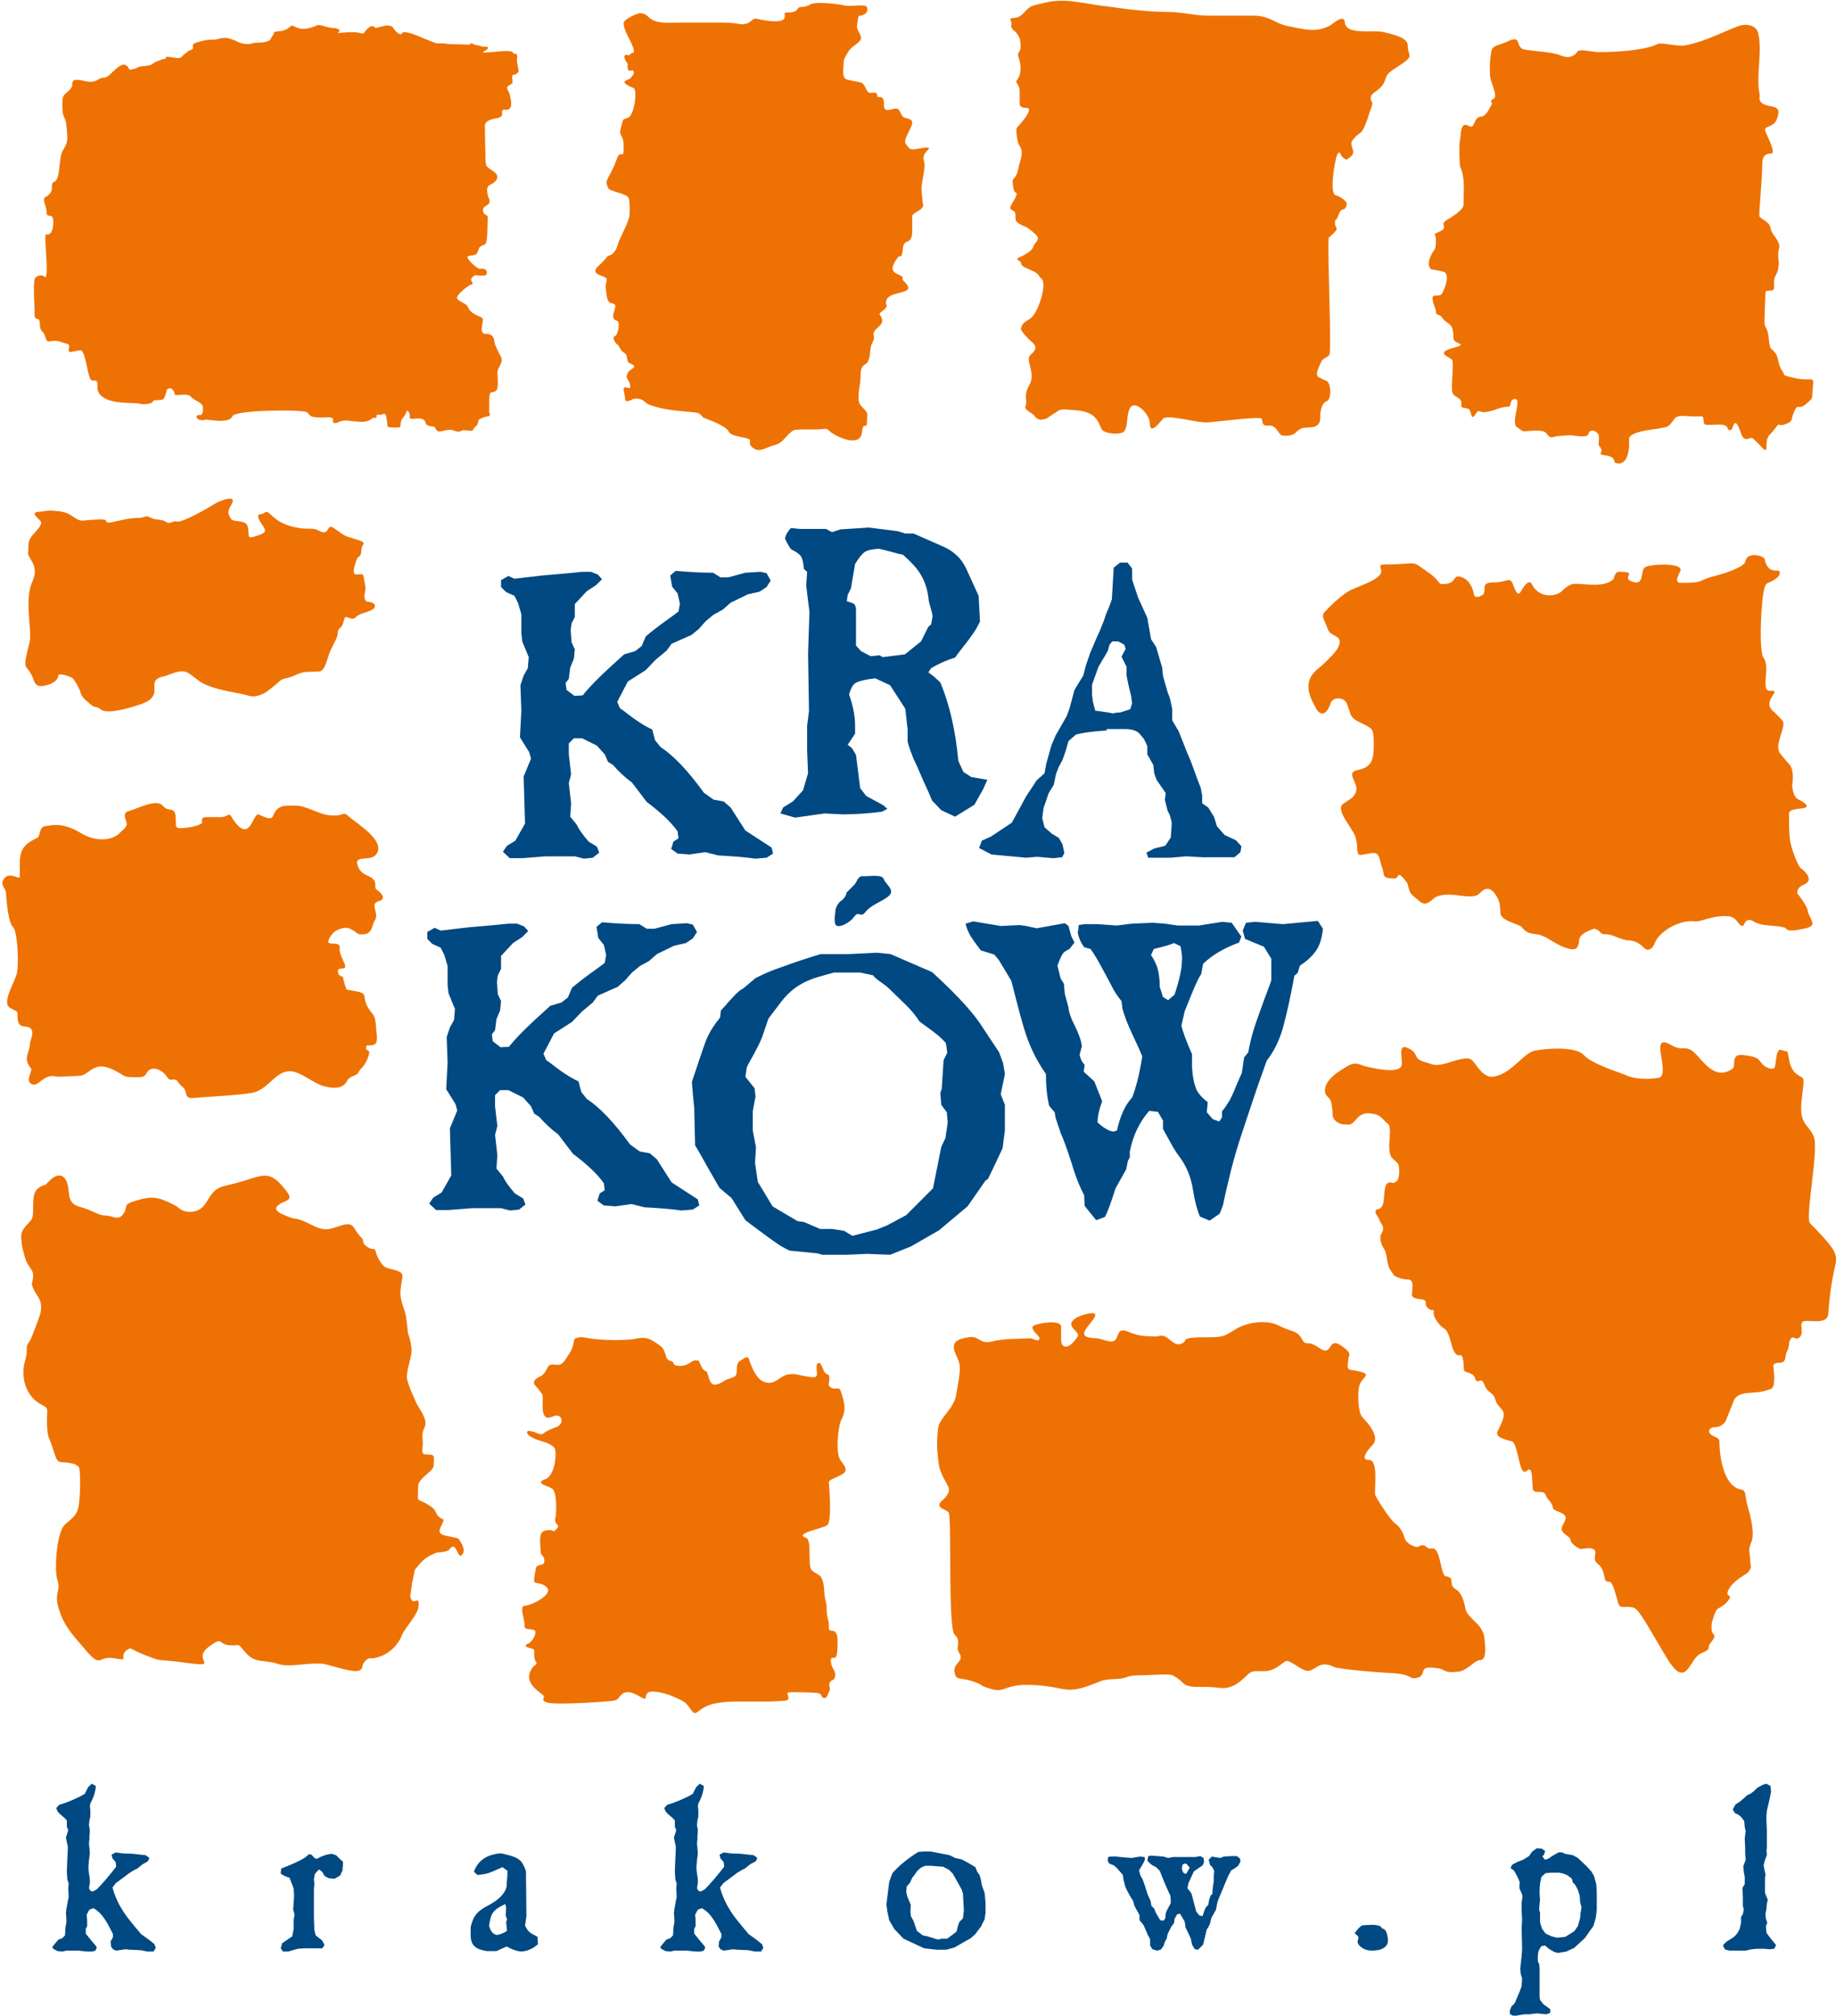 <svg id="Warstwa_1" xmlns="http://www.w3.org/2000/svg" viewBox="0 0 398.3 437.2"><style>.st0,.st1{fill-rule:evenodd;clip-rule:evenodd;fill:#004982}.st1{fill:#ee7203}</style><path class="st0" d="M19.6 410l.5.2.9-.5c1.5-1.5 2.8-3.1 4.2-4.9l-.1-1-.7-.8-.2-.8.9-.5 1.4.2 2.3.1 2.8.3.8.6-.3.7-1.2.7-1.1.9c-.7.3-1.6.8-2.7 1.7-1.2.9-1.8 1.3-2 1.5l-.7.9c.3 1.2.8 2.4 1.4 3.6.6 1.1 1.3 2.2 2 3.1.7.9 1.7 2.1 2.8 3.4l1.8 1.3 1.1.9.3.8-.5.8H32l-1.5-.3-2.4-.1-.9-.1-1.3.2-.7.1-.7-.3-.4-.6-.1-1.1.5-.9v-.7c-.7-1.4-1.3-2.6-1.9-3.4-.6-.9-1.3-1.6-2.3-2.2l-.9.3-.6 1.1.1 1.1v1.4l-.3.6v1c.3.4.7.9 1.2 1.5s1 1.1 1.2 1.5l-.3.7-.7.2h-.9l-1.2-.1-.8-.1h-2.7l-.9.2-1-.1-.8-.4-.4-.4.6-.8.8-.9.8-.3.6-.6.1-1.7.2-1.1v-.9l-.1-1 .1-1 .5-2.7-.1-1.8.1-1-.3-1-.1-1.7.1-2.6.1-1.8v-1l-.4-1.9.5-1.6-.3-.8v-1.3c-.2-.3-.5-.6-1-1s-.8-.7-1-1l-.3-.7.6-.7c2-.6 3.9-1.4 5.6-2.4l.7-1.4.8-.8.9.5c-.1 1.3-.5 2.5-1.2 3.8l-.1.6.1.8v1.4l-.2.9-.1 1 .2 1.1-.1 1.3v.7l-.1.8.2 2.2-.2 1.5-.1 1.2v.9l.3 2.1v.7l-.2 1.2.3.5zm48.5 1.5v4.2l.1 2.9.3 1.1 1.4 1.1.5 1-.5.7H66l-1.4.1-2.1.6h-1.1l-.5-.7.3-1.1 2.2-1.5.3-1.6v-2l.2-1.1-.3-1.1.1-1.5.1-1.4-.1-1.7-.9-2.3-1.1-.4-.8-.5.1-1.1c2.4-.9 4.1-1.7 5.2-2.4l.8-.7.6.1.6.7.5.2 1-.5 1.1-.4 1.1-.2 1 .3.9.9.6.5v.7l-.1 1.2-.5 1.1-1.2.7-1.3-.1-.9-.5-.5-.9-.7-.5-.4.4-.5.6-.2 1.1.1 1-.1 1.2v1.8zm42-5.8l-1.1-.8c-1.5.7-2.5 1.1-3.1 1.3-.6.2-1.4.3-2.3.4l-.8-.7c.9-2.5 2.9-3.8 5.9-4 1.4.3 2.4.6 2.9.8.5.2 1 .5 1.4.9.4.5.8 1.2 1.1 2.2l.1 9.7-.3 2.1c.4.7.7 1.2 1 1.4.2.2.8.5 1.7 1l.1 1.6c-1.1 1-2.3 1.5-3.6 1.6-1.1-.1-2.1-.5-3.2-1.1l-2.2 1h-2.1c-1.2-.2-2.1-.5-2.6-1-.6-.5-.9-1.3-.9-2.5v-1.7c.3-1.3.7-2.2 1.3-2.9.6-.7 1.5-1.3 2.7-1.9 1.1-.6 1.9-1.2 2.5-1.8.6-.6 1.1-1.3 1.3-2.2 0-1 .2-2.1.2-3.4zm-.5 7.2c-1.3.6-2.2 1.2-2.6 1.8-.5.6-.7 1.6-.9 2.9.3 1.2.9 1.9 1.7 2 .7-.1 1.5-.4 2.2-.9l-.2-1.9.2-.6-.3-.8.1-1.8-.2-.7zm41.9-2.9l.5.2.9-.5c1.5-1.5 2.8-3.1 4.2-4.9l-.1-1-.7-.8-.2-.8.9-.5 1.4.2 2.3.1 2.8.3.8.6-.3.7-1.3.7-1.1.9c-.7.3-1.6.8-2.7 1.7-1.2.9-1.8 1.3-2 1.5l-.7.9c.3 1.2.8 2.4 1.4 3.6.6 1.1 1.3 2.2 2 3.1.7.9 1.7 2.1 2.8 3.4l1.8 1.3 1.1.9.3.8-.5.8h-1.3l-1.5-.3-2.4-.1-.9-.1-1.3.2-.7.1-.7-.3-.4-.6.1-1.1.5-.9v-.7c-.7-1.4-1.3-2.6-1.9-3.4-.6-.9-1.3-1.6-2.3-2.2l-.9.3-.6 1.1.1 1.1v1.4l-.3.6v1c.3.4.7.9 1.2 1.5s1 1.1 1.2 1.5l-.3.7-.7.2h-.9l-1.2-.1-.9-.1h-2.7l-.9.2-1-.1-.8-.4-.4-.4.6-.8.8-.9.8-.3.6-.6.1-1.7.2-1.1v-.9l-.1-1 .1-1 .5-2.7-.1-1.8.1-1-.3-1-.1-1.7.1-2.6.1-1.8v-1l-.4-1.9.5-1.6-.3-.8v-1.3c-.2-.3-.5-.6-1-1s-.8-.7-1-1l-.3-.7.6-.7c2-.6 3.9-1.4 5.6-2.4l.7-1.4.8-.8.9.5c-.1 1.3-.5 2.5-1.2 3.8l-.1.6.1.8v1.4l-.2.9-.1 1 .2 1.1-.1 1.3v.7l-.1.8.2 2.2-.2 1.5-.1 1.2v.9l.3 2.1v.7l-.2 1.2.3.5zm51.7-5.3l-1.2-.1h-1.3l-.9.4-.8.7-.7 1-.4.5-.5 1.1-.7.8-.1 1.1.2 1 .8 1.9-.1 1.3.1 1.1.6 1.1.7 2.1 1.3 1 1 .2 2.3.7.8-.2h1.2l2-1.5.3-1.2.3-.9.8-.8.2-1.7-.2-3.7-.3-.9-1.9-3.4-.8-.8-1.3-.7-1.4-.1zm-2.8-3.2h1.5l4.1.8 1.2.6 1.4.3 1.5.8 1.5.9.4 1 .5.7.3 1 .2 1.2.6 1.7.2 2v2.3l-.2 1.4-.8 1.6-1.3 1.7-.9.8-1.6.9-1.9 1.1-1.8.5h-2.1l-2.7-.3-4.5-2.1-2-2.1-1.1-1.9-.4-1.9-.2-1.5.6-4.9.7-1.9c1.3-1.5 3.2-3.1 5.6-4.6l1.2-.1zm57 2.7l-.4-.1-.5.3-.1.9.3.8.6.3.8-1.4-.7-.8zm-15.8.3l-1-.4-.3-.6.1-.8.5-.1h1.2l2 .2 1.4.1 1.2-.2.6-.1 1 .1.1.5-.3.7-1 1.7.3 1.1.5.9c.4 1 .7 2.1 1.1 3.3l.6 1.3.2 1.1.6.6.3.8 1 1.7.7.1.4-.5.1-1.1c.1-.3.3-.8.6-1.3s.5-.9.5-1.1l-.1-1.4c-1.1-2.3-1.8-4.1-2.3-5.4l-.8-.8-.8-.4-.5-.4-.6-.6.2-1 .7-.1 2.6.2 1 .3 1.1-.2h4.8l1.1-.2.7.4.1.9-.3.7-1.9 1.3-1.2 2.6-.2 1.1.6.7.3.5 1 3.8.7.9.7.1.3-1 .4-.9.5-.5.2-1.1.3-.9.4-.4.1-1.4.2-1.3v-1l.1-1.3-.4-.8-.5-.5-.3-1.1.7-.7.6.1 1.2.2.8-.3 1.6-.1h1.2l.7.5.1.7-.5.9-.8.6-.7.4-.6 1.1c-.5 1.1-.9 2.1-1.3 3.1s-.8 1.8-1 2.4l-.2.8-.2 1.1-1 1.8-.3 1.2-.3.7-.4.6-.2.8-.6 2.5-1.1 1.1-.7-.1-.6-1-.3-1.4-1.1-2.3-.2-1.3-1-1.7-.6.1-.6 1-.1.9-.6.8-.8 1.6-.2 1-.4.7-.3.9-.6.8-.8.2-1-.3-.5-.8v-1.4l-.5-.9-.9-2.1-.9-1.1v-1.1l-1.1-2-.3-1.1c-.8-1.2-1.3-2.2-1.7-3.1l-.4-1.6-.1-.9-1.3-1.5-.7-.6zm56.1 12.9c.6 0 1.1.1 1.5.2.4.2.6.4.6.6.4 0 .8.3 1 .9.2.6.3 1.2.3 1.7 0 .7-.3 1.2-.9 1.6-.6.4-1.5.6-2.6.6-.8 0-1.5-.2-2.1-.6-.6-.4-.9-.8-1-1.3 0-.1.1-.3.1-.4 0-.1.1-.3.1-.4 0-.3-.1-.5-.4-.7-.2-.2-.4-.3-.4-.4.6-.9 1.2-1.5 1.7-1.7.6 0 1.3-.1 2.1-.1zm41.5-11.1l-1-.2h-1.6l-1.3.1-.9.8-.3 1.4-.1 1.3v1l.1 1.3-.1.8-.1 1.3.2.7v2.1l.4 1.3.8 1.1 1.3.6 1.2.3 1.8-.2 1.9-1.2.8-1.1.5-1.8.1-1.1.2-1.2-.3-1.1-.1-1.4-.4-1.3-.6-1.1-.5-.5-.2-.8-.9-.7-.9-.4zm-9.5 3.4l-.1-.5.1-1c-.4-1.1-.9-2-1.3-2.6l-.7-.5.3-.7 1.1-.6 1.3-.5 1.3-.8.7-1 1-.7 1.1.1.7.5-.2.7-.4.5.6.7.8-.3.7-.5 1.4-.8h.8l.6.3 1.7.3 1.1.6 1.9 1.8 1 1.1.6 1 .5 1.8.1 1.8v3.8l-.2 1.6-.5 1.8-1.9 2.7-2.3 2.1-1.7.8-1.8.3-.8-.2-1.2-.7-.8-.7-.8.1c-.4.6-.7 1.1-.7 1.5-.1.4-.1 1-.1 1.8l.3.6.1.9v6.2l.1.7.7.9 1.5 1.1v.8l-.8.3-1.2-.1-.9-.1-1.6.2h-1.1l-1.2.2-.5.1h-.8l-.6-.3-.1-.7.4-1 .7-.7 1.1-2.6.4-1.1.1-1.7-.3-.9-.1-1.2.3-2.8.1-1.5-.1-4.4.1-1.9-.1-1.9v-1.9l.2-1.2-.1-.5-.5-1.1zm53.5-8.7l.1 1.3-.4 1-.3 1.2.2 1.1.2.8-.1.9v3.2l.6 1.5-.2.8-.1 1.2-.2 1 .1 1.1.3.9-.3.6.1 1.5c.4.6 1.1 1.5 2.1 2.7l-.4.8-1 .1-1.1-.1h-1.6l-1.2.1-1.3.3h-3.4l-1-.2-.4-.6-.1-.4.8-.8c.9-.5 1.5-.9 1.8-1.2.3-.3.7-.8 1-1.5l.3-1.3v-1.3l.4-.6.2-1-.2-.8v-1.9l-.1-2 .5-.8V407l-.2-1-.1-1.3.5-1.4-.1-1.3v-1.2l-.1-2.1.2-1.7-.2-.8-.1-1.3-.7-.9-.6-.5-.7-.3-.5-.8.6-1.1c.9-.5 1.7-1.2 2.5-2l.7-.3.8-.6.7-.7 1.3-.7.7-.2.9.5.1 1.3c-.1.6-.4 2-.9 4.1l-.1 1.1v.8l.1 2.3v4.1h-.1zM107.7 221l-.3 2.4-.7.9.2 1.5 1.7 1.3 1.8-.1c.9-1.1 1.8-2.1 2.7-3 .9-.9 1.9-1.9 3-2.9l3.3-3 2.4-.7 1.4-1.1.9-2.1c.6-.5 1.3-1.1 2.1-1.7.8-.6 1.7-1.3 2.7-2 1-.7 1.8-1.3 2.3-1.7l.3-1.7-.5-2.2-1.2-1.5-.4-2.4 1.2-1c3.4.3 6.1.4 8.1.4l1.6 1h1.7l3.7-1 3.3-.2 1.3.3.9 1.6-.9 1.4-1.5 1-2.6.6-3.7 1.8-1.7 1.5-2 1.1-1.7 1.4-1.5 1.7-1.6 1.4-4.3 1.9-1.1 1.5-2.4 2-2.1 2.2-3.9 2.5-2.3 4.4.6 1.4c.1 0 1 .7 2.7 2 1.8 1.3 3.2 2.1 4.3 2.6l.6 2.3 1.2 1.5c2.9 1.9 6 5.2 9.4 9.9l2.1 1.5 2.2.4 1.5 1.3 3.2 5 5.7 3.7.3 1.3-1.4.9-2.5.2c-1.8-.3-4.5-.5-8-.7l-2.8-.7-3.5.5-2.5-.2-1.4-1 .5-1.6 1.1-.7-.2-1.5c-1.3-1.9-3.5-4-6.7-6.4l-3.2-4.2c-1.5-1.1-2.9-2.4-4.1-3.8l-1.1-.7-.7-1.6-1.7-1.9-3.2-1.6h-1.8l-1.1 1.1v2.4l.5 4.3-.5 1.9.5 4.4-.2 2.9 1.4 1.7c.5 1.1 1.4 2.3 2.6 3.7l1.8 1.1.5 1.3-1.4 1.1-1.9.2-2-.5H102.4l-5.2.4h-2.6l-1.5-1.4.9-1.3 1.8-1.1 2.1-3.7-.3-10.2 1.6-3.9-.4-1.4-2-3.2.3-5.8-.2-5.5.7-2.1.9-1.6.2-2.4-1.4-3.4-.2-1.8v-4.1l-.7-2.4-.8-1.6-1.8-.8-1.1-1.1v-1.5l1.6-.9 1.3.6 6-.7c4.9-.4 7.8-.7 8.7-.8h1.9l1.5.6.9 1-1.3 1.3-2 1.3-2.6 2.8v2.8l-.7 1.4-.2 1.4.2 2.7.7 1.5-.2 2-.8 1.9zm73.5-23.1s-.1-1.7 1.6-2.8c1-1.1.8-1.5.8-1.5l1.7-1.7c.6-.6.8-2 1.9-1.9 1.1.1 4.1-.5 4.5.6.4 1.1 2.5 2.4 1.2 3.6-1.2 1.2-3.8 1.9-5.1 3.5-1.2 1.6-1.4-.4-2.5 1.1s-3.7 2.7-4.1 1.6c-.3-1.1 0-2.5 0-2.5zm3 9l6.1-.3 2.9.3 9 3.9c5.6 5.1 9.3 9.2 11.1 12.2l3.4 5.1.9 2.4.4 2.4-.9 4.4.9 2.3v5.5l-.5 3.9c-.5 1-1.5 3.3-3.2 6.7l-.5.3-3.9 5.6-6.2 5.2-6.1 3.5-4.5 1.8-5-.2-4.3.2h-5.4l-1.1-.3-6-.6c-1.1-.5-2.1-1.1-3.1-1.8s-2.1-1.5-3.3-2.4c-1.2-.9-2.3-1.7-3.2-2.4l-3-4.8-2.6-2.2c-.6-1-1.5-2.6-2.6-4.5-1.1-2-2-3.6-2.7-4.7l-.2-8.2-.3-3-.2-2.6c1.4-4.2 2.4-7.2 3-8.8.6-1.6 1.6-3.3 3.1-5.1l.2-1.6c.7-.7 1.3-1.4 1.7-1.9.5-.5 1-1.1 1.5-1.6s1.1-1 1.7-1.3l2.6-2.2c1.4-.7 2.9-1.4 4.3-1.9 1.5-.5 3-1.1 4.5-1.6s3.3-1.1 5.3-1.7h6.2zm15.2 14.5c-.7-1.1-1.6-2.2-2.7-3.3-1.1-1.1-2.4-2.3-3.8-3.7-1.5-1.4-2.7-1.8-3.5-2.9l-2.8-.6h-5.7l-3.2.9c-4.2 1.2-6.5 3.2-8.2 5.4l-2.8 3.7-1.4 4.1c-.4 1-1 2.2-1.7 3.5-.8 1.4-1.3 2.3-1.6 3l-.3 2 2 2.5.2 1.8-.6 3.2v4.1l.7 3.7-.2 3.4.6 4.1 3.2 5.3 5.4 3.2 1.4.2 3.5 1.5h2.6l2.6.4 1.8 1.1 5.4-1.4 2.2-.9 4.1-2.2 5.8-5.8 1.8-9 .9-1.9.5-3.4-.2-2.2-1.2-1.6-.2-2.6.3-.9.4-6.2.8-1.6-.3-2.1c-.5-.6-1.1-1.1-1.6-1.6-.6-.5-1.4-1.1-2.5-1.9-1.1-.8-1.7-1.2-1.7-1.3zm65.2 41.8l-2.2 1.5-2.1-.9c-.6-1.4-1.1-3.3-1.5-5.8-.4-2.6-1.3-4.8-2.6-6.7-.6-.8-1.4-1.9-2.2-3.4-.8-1.5-1.4-2.5-1.7-3.1V243l-1.1-1.9-1.9-.2c-2.1 2.4-3.5 5.3-4.2 8.8v1.3l-.4.7-.4 1.9-2.3 4.1c-1 3.2-1.8 5.3-2.3 6.2l-1.9.7-2.5-3.1-.1-2.3c-.8-1.5-1.8-3.8-2.7-6.9-1-3.1-1.8-5.3-2.4-6.6l-1.1-3.3-.2-1.2-1.2-1.4c-.5-2.2-.7-4.5-.7-6.9-1.8-2.6-3.2-5.3-4.2-8.2-1-2.9-2-6.9-3.3-12l-2.7-4.5-1-1.2-2.9-.9c-.6-.8-1.1-1.4-1.5-2-.4-.6-.8-1.1-1.1-1.8-.3-.6-.6-1.3-.7-2l1.6-.5 6 1 4.1-.2 1.4.2 2.3.5 6.1-1.1.8.6.6 2.2.7 1.4-1.1 1.4c-.8.4-1.3.7-1.5 1.1-.2.3-.6 1.1-1.1 2.5l.7 2.8.7 1.1.2 2.2.8 3c.1 1.1.6 2.5 1.5 4.2.8 1.7 1.3 3.1 1.4 4.2-.2.8-.4 1.4-.5 1.8.2.9.5 1.6 1.1 2.2l-.2 1.5 2.3 2.1 1.7 4.3c-.7 1.9-1 3.4-1 4.6 1.3 1.2 2.5 1.9 3.5 2 .2-.1.5-.2.7-.2.7-3.2 1.8-5.6 3.3-7.2.8-2 1.6-5 2.2-8.9-.3-.8-1-2.4-2.1-4.7-1.1-2.3-1.8-4.2-2.2-5.7l-.2-1.6c-.8-1-1.6-2.1-2.2-3.4-.6-1.2-1.4-2.6-2.2-4.1-.8-1.5-1.6-2.8-2.3-3.8l-1.4-.4c-.8-1.1-1.2-2.1-1.4-3.2.1-.4.2-.9.2-1.6l1.3-.2h2.7l4.3.3 3.2-.4 4.6-.2 2.6.2 2.8.4h4.6l5.1-.8 2 .2 2.1 3-.5 1.3c-3.3 1.2-5.8 2.7-7.8 4.6l-.4 2.2c-.6.9-1.3 2.4-2.1 4.4-.8 2-1.3 3.2-1.5 3.7l-.7 3.1c.3 1.4 1.1 3.5 2.3 6.2v2.8c.1 1.9.4 3.4.8 4.5s1.3 2.1 2.6 3.1l-.2 2.2 1.3 1.5 1.4.5.6-.9V241c.6-.7 1.1-1.5 1.6-2.3.5-.9 1-2 1.5-3.3.6-1.4 1-2.3 1.2-2.7l.5-3.4.9-1.1c.3-1.7.7-3.4 1.2-5s1.2-3.5 2.1-6c.9-2.4 1.5-4 1.7-4.6v-4.7l-1.6-2.6-4.1-1.7-.5-1.8.7-1.7 2-.2 6 .5 5.4-.5 2.2-.2 1.1 1.7c-.2 1.8-.6 3.4-1.4 4.6-.8 1.2-1.9 2.3-3.6 3.4l-.5 1.6-.7.6c-.8 4.4-1.6 8-2.4 11-.8 2.9-2 5.4-3.6 7.4-1.4 3.9-2.4 6.8-3 8.6l-2.4 7.2c-1 3-1.8 5.8-2.4 8.2-.6 2.5-1.2 4.9-1.7 7.4l-.7 1.8zm-8.5-58l-1.4-.7c-.6.3-2 .7-4.4 1.3l-.6 1.3c.8 1.2 1.3 2.3 1.5 3.2.2.9.4 2.1.4 3.7l.7 2.2 1.1.7 1.4-1.2c1.1-3.3 1.6-5.7 1.6-7.3.1-.6 0-1.7-.3-3.2zm-16-46.8c-3 .2-5.3.5-6.7.9l-1.6 1.4-.6 2.1-.7 2-.8 1.5-.6 1.5-.5 2.4-1.1 1.8-1.1 3.2-.3 2.2.5 2 1.6 1.4 1.5.9.8 1.4.4 1.9-.5.9-1.9.2-3.5-.3-2.4.2-7.5-.7-2.7-1.4.6-1.6 2-.9 4.5-3 1.1-2 2-3.7 1-1.5 1.3-2 1.7-1.5.4-2.2 1.1-3.9.9-2.1 2.4-4.2.6-1.6 1.1-4.1 1.9-3.1.6-2.3.9-2.6 1.4-3.3.6-1.3.9-2.2c.3-.9.6-1.9 1.1-2.9l.7-1.9.2-3.4.2-3.5 1.4-1.1h1.6l1 1.3v2.4l1.3 3.9 2 4.4.8 4.6 1.1 1.7 1.3 4.4.2 1.9 1 3.5.5 1.3.5 2.4v2.4l1.4 2.4 1 2.5.9 2.3c.3.6.8 1.8 1.4 3.5.6 1.7 1.1 3 1.5 4l.3 1.6v1.7l1.3.9 1.3 2.1.6 2 1.7 1.9 2.4 1.1 1.2 1.3-.2 1.3-1.3 1.1H261l-3.7-.2-3.4.3h-4.8l-.4-1.1 1.7-.9 2.4-.6 1.2-1.8.2-3.2-.4-1.6-.5-1-.6-2.4.2-1.4-2-2.9-.5-1.4-.2-1.8-.5-.9-.8-1.4v-1.8l-.7-1.5-.9-1.1c-.6-.7-1.6-1.1-3.2-1.1h-4v.3zm3.2-16l.9-1.7-.3-.9-1.3-.7h-1.3l-.6.7-.4 1.4-.7 1.2-1.3 2.2-1.4 3.9v2.1l.2 1.6.5 1.9c2.2.3 3.5.5 3.8.6.4-.1.9-.2 1.6-.2l2.2-.7.4-1.3-.2-1.5-.6-2.5-.4-2v-1.9l-1.1-2.2zm-59.1 8.2c.8 2.3 1.3 4.5 1.3 6.7v1.8l-1.6 2.4.9.7.9 1.5.9 7.2 1.3 1.7 3.7 2 .9.8-1.1.6c-2.9.4-5.8.6-8.6.6l-3.9-.2-6.4.9-3.2-.9.6-1.3 2.1-1.3 2.2-2.4 1.1-3.7-.2-4.9v-5.4l.4-3.2-.2-12.4.3-9.1-.7-5.7.2-3-.7-.6c-.1-1.3-.3-2.2-.6-2.7s-1-1-2.2-1.6c-.7-1-1.1-1.8-1.3-2.4.2-.8.6-1.5 1.3-2.2l1.9.2h5.7l1.3.7 1.8-.6 6.2-.4 6.3.8 1.6.5h1.8c3.6 1.6 5.9 2.6 6.8 3 1 .5 1.8 1 2.6 1.8.8.7 1.4 1.6 1.9 2.6s1.4 3.1 2.8 6.1l.3 5.6c-.5 1-1 1.9-1.5 2.6-.5.7-1.2 1.7-2.1 2.8-.9 1.2-1.5 1.9-1.8 2.4-2 .6-3.7 1.4-5.2 2.3l-.6.9 1.2.9 1.4 1.3c2 4.8 3.3 10.4 3.9 17l1.1 2.4 1.7 1.1 3.5.6-.9 2-1.9 3.4-4.2 2.6-3-1.4-2-2.1c-.4-1-1-2.4-1.9-4.3-.8-1.9-1.5-3.5-2.1-4.7-.5-1.3-1-2.5-1.3-3.8v-2.6l-.5-4.5-3.3-5.1-3.2-1.5c-1.9.2-3.3.5-4.1.9-.6.2-1.2 1.1-1.6 2.6zm11.7-30.3c-.6-.1-1.4-.3-2.4-.6-1.1-.3-2-.5-2.8-.7-1.5.1-2.5.3-3.1.7-.6.4-1.3 1.3-2.1 2.6l-.9 5.3-.7 1.4-.2 1.4c.8.2 1.4.4 1.6.6.2.2.4.6.4 1.2V140l1.1 1.2 2.1 1.1 1.9-.2.7.4 4.8-.6 3.5-2.8 1.6-3.2.6-.5c.2-1 .3-1.6.3-1.8 0-.4-.3-1.4-.8-3.2-.2-2.3-.8-4.2-1.7-5.7-.7-1.3-2.1-2.8-3.9-4.4zm-72.2 24.5l-.3 2.4-.7.9.2 1.5 1.7 1.3 1.8-.1c.9-1.1 1.8-2.1 2.7-3 .9-.9 1.9-1.9 3-2.9l3.3-3 2.4-.7 1.4-1.1.9-2.1c.6-.5 1.3-1.1 2.1-1.7.8-.6 1.7-1.3 2.7-2 1-.7 1.8-1.3 2.3-1.7l.3-1.7-.5-2.2-1.2-1.5-.4-2.4 1.2-1c3.4.3 6.1.4 8.1.4l1.6 1h1.7l3.7-1 3.3-.2 1.3.3.9 1.6-.9 1.4-1.5 1-2.6.6-3.7 1.8-1.7 1.5-2 1.1-1.7 1.4-1.5 1.7-1.6 1.3-4.3 1.9-1.1 1.5-2.4 2-2.1 2.2-3.9 2.5-2.3 4.4.6 1.4c.1 0 1 .7 2.7 2 1.8 1.3 3.2 2.1 4.3 2.6l.6 2.3 1.2 1.5c2.9 1.9 6 5.2 9.4 9.9l2.1 1.5 2.2.4 1.5 1.3 3.2 5 5.7 3.7.3 1.3-1.4.9-2.5.2c-1.8-.3-4.5-.5-8-.7l-2.8-.7-3.5.5-2.5-.2-1.4-1 .5-1.6 1.1-.7-.2-1.5c-1.3-1.9-3.5-4-6.7-6.4l-3.2-4.2c-1.5-1.1-2.9-2.4-4.1-3.8l-1.1-.7-.7-1.6-1.7-1.9-3.2-1.6h-1.8l-1.1 1.1v2.4l.5 4.3-.5 1.9.5 4.4-.2 2.9 1.4 1.7c.5 1.1 1.4 2.3 2.6 3.7l1.8 1.1.5 1.3-1.4 1.1-1.9.2-2-.5H118.4l-5.2.4h-2.6l-1.5-1.4.9-1.3 1.8-1.1 2.1-3.7-.3-10.2 1.6-3.9-.4-1.4-2-3.2.3-5.8-.2-5.5.7-2.1.9-1.6.2-2.4-1.4-3.4-.2-1.8v-4.1l-.7-2.4-.8-1.6-1.8-.8-1.1-1.1v-1.5l1.6-.9 1.3.6 6-.7c4.9-.4 7.8-.7 8.7-.8h1.9l1.5.6.9 1-1.3 1.3-2 1.3-2.6 2.8v2.8l-.7 1.4-.2 1.4.2 2.7.7 1.5-.2 2-.8 2z"/><path class="st1" d="M287.1 144c1.2-1.2 4.2-3.7 3.4-5.4-.5-.9-2-.8-2.5-2.3-.5-1.5-1.4-2.6-.8-3.4.7-.8 4.2-4.4 6.2-5.1 1.7-.8 4.9-1.8 6-3.2.9-1.2-1.1-2.2 1.2-2.2 7.5 0 5.1-1.2 9.2 1.7 3.2 2.2 1.7 2.8 4 2.5 2.3-.3 1.2-2.2 3.4-1.4 2.2.8 2.6 3.9 2.6 3.9s.3.8 1.7 0-.8-2.8 2.5-2.8c3.2 0 3.5-1.5 4.3.6.8 2.2 1.2 2.2 1.8 1.1.6-1.1 1.7-2.5 2.3-1.2.6 1.2 1.8 2.3 3.8 2.3 2 0 2.8-1.1 2.8-1.1s1.4-1.4 2.6-1.4c2.8 0 6.5.9 8.5-1.1 0 0 .2-1.5 1.1-1.5 4.7 0 0 1.2 3.1 2.2 2.5.8 1.5-2.6 2.6-3.2 1.1-.7 7.8-1 7.7.6-.1.6-1.7 2.8 0 2.8 5.5 0 3.4-.5 7.4-1.5 3.5-.9 6.5-2.2 6.6-3.1.4-2.3 4-1.3 4.2-.6.9 4.4 4.2 1.1 3.1 3.7-1.7 1.8-2.8 1-3.1 2.6-.7 1.7-1.4 14.3-.1 15.3 1 1.7 0 4.8.4 6.3s2 0 1.8 1.2c-1.4 2-1.5 3 .2 4.3.5.6 1.7 1.5 1.8 2.2.1 1.6-1.9 4.8-.8 6.5.7.9 1.4 1.7 2.2 2.6 0 0 1 1.1.5 4.3 0 1.3.5 2.7 1.2 3.1 0 0 3.7 1.7.9 2-2.8.3-2.8.6-2.8 1.6 0 .9 0 3.6.2 5.1.1 1.4 1.6 5.6 2.3 6.2.4.3 3.4 2.6.6 3.7-1.5.6-1.3 1.8-1.3 1.8.6.8 2.3 3 2.3 4 .6 2 2.3 3.1-.9 3.7-4.2.9-3.3 0-4.3-.3-1.9-.5-4.8-.2-6.4-1.2-2.2-1.3-2.1 1-2.6.9-1-.1-1.2-2.1-3.2-2.1-3.3-.3-5.7 1.3-7.2 1.1-2.9-.4-7.6 1.9-8.7 4.9-.3.8-1.2 1.8-2.2.9-1.1-1.1-2.1-1.7-3.8-1.7-2.3-.5-3-1.3-4.6-1.3-1.6 0-.8-.9-2.5-1.2-1.1.4-2.9 1-3.2 2.3-.1 1.8-.7 2.4-2 2.1-2.9-.7-4-2.1-6.1-2.9-1.8-.7-2.9.1-4.5-2-1.3-.7-4.5-1.4-4.5-2.9 0-.7-.2-2.2-.2-2.2-.4-1.3-1.3-2.7-2.2-3-1.5-.4-1.9 1.3-3.2 1.5-2.8.4-5.5-1-8.4.2-1.3.9-2.1 2.2-3.6.9-2.1-1.8-1.9-1.3-2.6-3.9-2.5-3.3-1.6-1-2.7-1-3.1 0-2.1-.7-2.8-2.5-.6-1.5-.4-3.3-2.2-3l-2.4.4c-1.1.2-.6-2.3-1-3.3-.2-2.1-4.8-6.4-2.8-7.8l1.8-1.2s1.4-1.1 1-2.6c-.4-1.5-1.9-3.1.3-3.5 2.6-.5 3.5-1.8 3.5-4.7 0-.4.2-3.5-.5-4.2-1.2-1.2-4-1.6-4.5-3.2l-.8-2.3c-.6-1.4-2.7-1.5-3.4-.4-.3.7-.9 2.7-2.1 2.5-1-.2-1.3-1.4-1.8-2.2-2.9-5.6 1-7.2 2.2-8.5zm.8 93.7c-.9-.9-.8-3.2 2.8-5.5 3.7-2.5 3.3-1.4 6.2-.8 1 .2 6.3 1.5 7.1-.2.6-1.2-1.3-5.5 1.9-3.7 2 1.2.5 2.1 3.5 2.9 1.5.4 1.7.9 4.3.2 2.5-.8 4.7-1.5 5.5-.8.9.6 2 3.3 4.1 3.7 4.4 0 7.1-5.4 9.9-5.7 2.1-.4 8.5-1 10.4 1 1.8 2 8.2 3.9 9 4.3 2.1 1 5.1 1 7.4.6 2.4-1.1-2.3-9.8 2.3-7.2 2.5 1.4 2.7.5 4.1 1 2.2.6 4.8 7.4 9.4 4.3 1-.7-.6-3.4 2.5-3 3.1.4 3.1.8 3.9 1.8.8 1 2.2 1.4 2.7 1 .5-.4.2-4.5 1.6-3.9 1.4.6 1.2-.4 1.6 2 .6 3.7 2.9 3.5 3.1 4.3.3 1.3-.7 4.8-.4 7.4.3 2.6 1.8 2.9 2.7 5.1 1.1 3-2 17.7-.8 18.8 2 2 4.5 4.7 5.1 5.9.6 1.2.6 2 .4 2.9-1 4.2-1.4 8.3-1.6 10.9-.2 2.5-4.7 1-5.5 1.6-.8.7.3 2.2-.6 3.3-.9 1-1.4-.4-2 .4-.6.8-.2 1.6-.8 2.7-.6 1 0 2.5-1.6 2.5s-1.4.8-1.4.8c.2 1.1.3 3.6 0 4.3-.3.7-.6.6-1.8 1-2.5.8-5.8-.2-6.8 2.2-.5 1.4-1.4 3.4-1.6 4.1-.3.7-1.2 1.6-2.5 1.6-1.2 0-1.6 1-.8 1.6.8.6 1.7.6 1.8 1.4 0 3 .8 9.8 4.7 10.5 1.2.2.8 1.4 1.4 3.5.6 2.1 1.7 6.1.8 8-.8 1.8-.2 2.2-.2 4.3.2 1.1.3 1.2-.6 2.3-2.3 1.4-3.9 2.7-4.3 4.1-.4 1.4 1.6.2-.4 2.5-1.9 1.6-1.8.6-2.5 2.5-.6 1.8-.6 1.7-.6 3.1 0 1.4 1.4 1 0 2.7-1.4 1.6.4 1.4-2.2 2.5-2.7 1-3.1 8.2-7.4 1.2-2.3-3.7-5.4-9.5-6.7-10.7-1.4-1.2-3.5.2-3.9-1.2-.4-1.4-.9-3.4-1.4-4.3-.5-.9-1-.2-1.4-.8-.4-.7-.2-2.4-1.6-3.5-1.5-1.1-.1-2.4-.8-3.1-.8-.7-2.4-.2-2.9-.2s-2.3-1.2-2.3-2-2.5-1.4-1.8-2.9c.6-1.4 1.6-2.2-.6-3.1-2.2-.8-.8-.8-2.2-2.5-1-1-.5-1.4-1.4-1.8-1.4-.2-1.8.1-2.1-.5-.3-.6 0-4-.7-4.4-.7-.3-1.4 2.1-2.3-1.8-.9-3.9-1.2-4.3-1.8-4.4-.6-.1-2.7-.7-2.9-1.3-.3-.6 0-.7.7-2.3.7-1.5.7-2.3.5-2.8-.2-.5-1.4-1.5-1.6-2.3-.2-.5-.3-1.1-.8-1.5-1.2-1-1.2-.9-1.9-2.5-.5-1-1.2.2-1.6-.5-.4-.6-.1-.8-.9-1.3s-1.6-.4-1.7-.9c-.1-.4 0-2.1-.4-2.9-.4-.9-.8.5-1.8-1.2-.7-1.4-.9-4.2-2.1-4.9-.9-.5-2.4-2.4-2.3-3.5.2-1-.3 0-1.3-1s.5-1.7-1.8-1.9c-1.3-.2-1.6-.5-1.6-1s.4-2.6-.2-3c-.5-.5-.7 0-2.3-.5-1.6-.5-1.4-.7-2.1-1.7-1.1-1.6-.5-3.4-1.7-5.1-.3-.5-.8-2-.4-2.7 1.1-1.8-.1-2.2-.4-3.3-.2-.6-1.6-1.9-.2-2.2 2.2-.5.4-5.8 2.6-5.8.5 0 .5.4 1.3-.2.9-.6.7-3.3.4-3.8-.3-.5-1-.9-1.4-1.4-.4-.5-.6-1.9-.5-3.1.1-1.1.3-3.7-.2-4.1-1.5-1.2-1.6-2.1-3.6-2.3 0 0-1.8-.5-3.1.9-1.5 1.7-1.3 1.5-3.3 1.4-1.3-.3-2.3-1.2-2.1-2.7-.3-2.5-.3-2.5-1.2-3.4zm-84.5 77.5c-.2-1.6-.1-5.6.4-6.5 1.1-2.1 3.2-3.7 3.6-6.1.4-2.5 1.1-5.3.7-7-.4-1.9-3.4-4.9 2-5.6 2.3-.5 2.3 1.6 5.1.9 2.8-.7 5.5-.5 8.3-.7.7.1 1.6.8 2 .2.3-.6-2.3-2.2-1.3-2.9 1-.6 6-1.4 6 .2 0 3.2-.2 4.1.9 4.3 1.1.2 2.4-1.7 2.7-2.2.6-1.2-3.3-2.2-.2-4.1.9-.5 4.3-1.6 4-.4-.5 1.8-5.4 4.9.4 4.9 1.3.2 2.9 1.1 3.8.5.9-.6.5-2.9 2.7-2 2.7 1.1 3.7 1.1 6.7 1.1 2.3-1 3.3 3 5.6 1.3.7-.5-.6-1.1 4.5-1.1 4 0 4.1-.1 6.5-1.6 2.9-1.9 7.4-2.2 9.7-.9 2.3 1.2 3.8 1 4.7 2.5 1.4 2.5.9.2 4 2.3 3 2.2 1.7-2.7 4.9-.4 2.5 1.8 1.4 2 1.4 2.9 0 .9-.6 2.2.7 2.3 1.3.2 3.4.5 3.1 1.2-.4.7-1.1 1.1-1.4 2.2-.4 1-.4 5.8.7 6.9 1.2 1.2 3.7 4.1 2.3 5.8-.2.2-3.4 3.4-.9 3.4 2 0 1.2 5.6 1.3 7.4-.2.2 3.4 5.8 4.3 6.3.9.6 1.7 1.8 2 2.9.5 2 2.9 2.3 2.9 2.3s1.1-.9 2 0c.9.9 1.6-.7 2.5 1.6.5 1.3.9 4.6 1.6 4.7 2.4.4.3 1.7 2.3 2.9 1.3.8 1.8 3 2 4.1.4 2.2 3.8 3.3 4.1 6.3.4 2.9.3 4.9-.9 4.9s-2.8 2.3-4.7 2.5c-3.2.4-2.9-.5-4.3-.7-1.4-.2-2.9-.4-3.2.3-.4.7-.2 1.6-1.8 1.8-1.6.2-.7-.9-5.6-1.1-1.7-.1-10.3-.7-12.1-1.3 0 0-1.8-1.1-3.4-.2-1.6.9-2 1.4-3.4.7s-2.9-2-3.6-1.8c-.7.2-2.3 2.2-4.7 2.2-2.3 0-2.7-.2-3.8.9-1.7 1.7-3.5 3.1-6.1 2.7-1.4-.2-3.6-.2-3.6-.2s-3.1.2-4-.7c-.9-.9-1.6-1.4-2.4-1.8-.7-.4-5.4 0-6.9 0-3 0-2.6.4-4.3.7-1.1.2-3.1 0-4.5.6-2.9 1.1-5.3 2.3-8.5 1.6-3.2-.7-8.1-1.2-10.6-.5-2.2.5-2.4 1.3-5.1.4-2.7-.9-.7-.5-3.2-1.4-2.5-.9-3.6-.4-4-1.3-1.2-3 2.3-2.8.7-5.1-.7-1.1.6-2.5-.9-3.8-1.5-1.3-.6-25.7-1.3-26.5-.6-.8-3.3-1-1.3-2.7 1.3-1.1 1.5-2.1 1.3-2.7-.5-1.2-1.4-2.3-2-4.3-.2-.9-.3-2-.4-3.1zm-78.8-24.8s.7-.7 2.6-.3c3.4.7 9 .5 10.2.3 2.6-.6 3.5-.3 5.9 1.5 1.4 1.1.8 2.9 2.1 3.2 1.3.3.1 1.1 2.1 1.1s2.7-1.4 3.5-1.2c.8.1.4-.2 1.2 1.4.8 1.5 1 .3 1.4 1.8.5 1.7.8 3 3.6 1.2.8-.5 1.8-.5 2.4-1.1.5-.6-.1-2.5.8-3.1 1-.6 1.8-1.4 2.1-.4.5 1.5 1.5 4 2.9 4.7 2.8 1.4 3.7-1.5 6.1-1.5 1 0 .3-.2 2.5.3 2.2.4 3 .6 3.2-.1.2-.7-.6-2.9.7-2.6.7 1 .6 1.5 1.1 2.1.6.6.9.2.9 1 .2 1.2-.8 1.8.8 2.4 1.1.1 1.4-.3 1.7.6.8 2.4 1.3 4.1 0 6.4-.7 2.1-1.1 7-.1 8.5.6.9 2 2.2.4 3.1-1.7 1-2.9 1.1-2.9 1.8.2 2.1.6 8.4-.3 9.2-.9.8-7.5 1.8-4.6 2.8 1.2.4.4 5.5 1 6.7.6 1.1 2 .9 2.5 2.4.6 1.5.2 3 .8 4.9.3 1.4-.1 1.3.4 3.6.5 1.3-.2 2.5.7 2.5 1.1 0 1.3.8 1.4 1.9 0 1.9 0 3.9-.6 4-.6.1-1-.3-.8 1.1.1 1.4 1.5 1.9.6 3.6 0 0-1 .3-1 1.1s.3.8 0 1.4c-.3.5-.5 2-1.4 1.4-.5-.3 0-.8-1.4-1-1.4-.1-4.8-.2-5.9-.1-1.1 0 .8 1.6-.9 1.8-4.3.4-10.1 0-13.1.3s-4 .8-5.3 1.7c-.8.6-1.2 1.1-1.9.1-1.4-2-1.4-1.8-3.5-2.8-2.1-1-5.3-1.7-6-1-.7.7-.1 1.1-.7 1.3-1.1-.4-3.5-2.5-5.1-.8-.6.6-.5 1-1.6 1.2-1.1.2-12.6 1-14.4.4-1.8-.6 0-1-1.1-1.8-1.5-1.1-4-3-2.2-5.6.3-.6 1.5-1 .8-1.5-.8-1.8.3-2.5-.8-2.8-1.1-.3-1.7-.4-1.1-1 1-.1 2.1-2.1 1.8-2.8-.3-.7-2.5 0-2.3-1.2.1-1.3-1.3-4.3.1-4.3 1.3 0 6.3-2.5 4.7-4-1.1-1.1-2.5-.7-2.7-1.2-.1-.6.2-2.2.4-3.1.3-.8 1.8-.2 1.8-1.4s-.8-1.2-.8-1.9-.3-2.8 0-3.8 1.4-1 2.1-1c.7 0 .5.7 1.4-.3.8-1-.2-.5-.4-1.9.4-1.5.3-4.3 0-5.6-.3-1.3-.8-1.2-1-1.4-.2-.2-3.6-1-1.2-1.8 2.4-.8 2.6-6.2 2.1-6.8-.5-.7-2-1.3-2.9-1.5-.4-.1-3.8-1.2-2.9-2.2 1.4-.1 2.7 1.1 3.3.6 1-.8 2.8-1.4 2.8-1.4 1.2-.4 1.7-1.7.7-2.4-1-.6-2.3 1-3.1 0-.8-1-.3-3-.5-4.5 0 0 .2 0-.7-1.1-.8-1.1-1.7-1.5-.8-2.4.8-.8 1.1-.3 2-1.5.8-1.2.6-1.7 1.7-1.7s1.5.4 2.5-.7c1.5-2.3 1.7-2.2 2.2-4.8zM11.1 255.7s2-1.9 3.2.2c1.2 2.1-.3 4.9 3 5.8 3.2.9 4 1.9 5.6 1.9 1.6 0 2.7 1.2 3.8-.3 1.2-1.5-.3-2.1 2.7-2.9 3.5-1.1 4.9-.9 8.4.9.9.4 1.5 1.5 3.3 1.5 4.4 0 3.4-4.4 7.2-5.5 2.1-.6 3.1-.7 5.8-1.6 3.6-1.2 4.9-1.2 7.4 1.8 1.5 1.8 1.8 2.4.4 3-3.5 1.5-2.1 2.4 1.6 3.7 1.8.1 3.3 1.1 4.9 1.8 2.6 1.1 3.3.4 5.8-.3 2.8-.8 2.2.7 4.3 2.8.6.6-.2 1 1.2 1.9 1.3.9 1.6 0 1.8 1 .2 1 1.2 2.7 1.8 3.2 1.1.9 4.3.6 4 2.4-.7 4.1-.6 3.9.6 7.7.3.9.6 4.4.6 4.4s.6 1.5.8 3.5c.1 1.4-.9 3.8-1 5.5-.3 1.4 1.5 4.8 1.9 5.9.5 1.1 2.1 3.1 2.1 4.6 0 1.2-.9 1.4-.6 3.7.2 1.3-.6 3.1.6 3.1 2.2 0 1.8.2 1.8 2.3 0 1.5-3.4 2.7-3.4 4.7 0 4.1-.6 2 2.8 4.3 1.6 1.1.6 1.9 2.7 2.8.1 1.2-2.2 2.9.4 3.5 2.7.6 2.7.4 3.1 1 .4.7 1.3 2 .7 2.9-1.1 2-1.3-3.2-2.9-.9-.4.6-2.8.7-2.8.7-2.6 1.1-2.9 1.5-4.7 3.7l-.6 2.9-.4 2.9c.6 2.5 2-.7 1.8 2.1-.1 1.9-2.9 4.5-3.7 6.5-.8 2-2.6 3.7-4.6 4.4-2.5.9-2-.1-3.2.9-1.2 1.3-.2 1.7-1.5 2.2-1.3.5-6.8-1.4-7.7-1.5-3.8-.3-7.2.9-9.9 0s-4.7-.1-6.6-2.1c-1.9-1.9-1.2-2.1-2.8-1.9-4 .2-1.9-2.4-5.6.4-3.7 2.8 2.8 4.4-4.7 3.4-7.5-1-4.9-.1-8.8-1.6-4-1.5-2.9-2-4.4-1-1.5 1.6 1 2.2-2.5 1.6-3.5-.6-2.8 2.1-5.8-1.3-2.9-3.4-4.9-5.4-6-8.7-1.6-4.4.4-4.2-.6-7.2-.6-1.8-.2-10.3 1.8-11.9 1.9-1.6 2.6-2.2 2.9-4.1.3-1.9.5-8-.1-8.4-.6-.4-.9-.6-1.6-.7-3.1-.6-2.7.7-4-3.4-.8-2.5-1.1-1.9-1.2-5.2-.1-3.2.6-3.2-1.2-4.1-3.3-1.7-4.7-5.9-3.5-9.7.7-2.4-.2-2.6.9-4 .4-.5 2.2-5.4 2.4-6.2.6-3.3-1.2-3.6-1.9-6.2.8-3.2-.2-2.8-1.3-5.2 0 0-.9-3-.9-3.7 0-.7-.4-1.9.4-3.1 1.9-2.5 2.1-1.3 2.1-5.3 0-2.5.5-3.7 2.7-4.3l1.2-1.2zm6.7-74.9c2.5 1.5 6.5 1.9 8.5-.5 0 0 1.2-.9 1.2-1.6 0-.7-1.2-2.4.4-2.8 1.6-.4 6-2.8 7.4-1.2 1.3 1.6 2.6 0 2.8 2.4.2 2.4-.5 2.7 2.3 2.4 2.8-.3 3.5-1.1 3.5-1.1s-.5-1.2.8-1.2h3.1c1.6 0 1.9-1.1 2.4-.1.9 1.5 2.8 4.3 4.3 1.6 1.1-1.9 1.1-2.3 1.8-2 .7.3 2.5 1.3 2.9.3 1-2.6 2.7-2.3 5-2.3 2.2 0 5.2 2 7.4 2.1 3.2.3 2.7-1 4 .2 1.5 1.4 8.7 5.6 5.8 8.5-1.2 1.2-4.4 0-3.9 1.9.5 1.9 1.7 2.2 2.7 2.7 2.1 1.2.6 2.2 1.6 2.9.6.4 2.3 1.9.4 2.4-2.2.6.2 2.6-.9 4.2-.6.8-.4 2.8-2.3 3-1.9.2-1.3-.5-3.3-1.3-1-.4-3 .4-3.6 1.2-2.8 3.7 2 .9 1.6 3.2-.2 1.2 1.2 3.1 1.2 3.9 0 .8-1.7 0-1.6 1.1.1 1.1 1.1 1.1 1.1 1.1.1 1.1.8 2.8.8 2.8s2.1.4 2.7.5c1.9.5.6 1.2 2 3.5 1.1 1.7 1.5 1.3 1.7 4.3 0 1.1.4 2.3 0 3.2-.4.9-2.1.4-2.1.7-.5 1.7 1.3.1.3 2.6-.8 2.1-1.6 2.2-2 3.1-.4.9-1.9.7-2.5 1.9-.9 1.8-3.1 1.7-5.2 1.1-2.1-.6-5-3.2-7.2-3.2-3.3 0-4.7 4.1-8.3 4.7-2.7.5-10.6.9-12.7 1.1-2.1.2-1.1-1.5-2.3-2.4-1.2-.9-.9-1.6-1.9-1.6-.9 0-.9.3-1.7-.9-.8-1.1-2.9-2.2-4-.8-.5.7-.5 1.2-2 1.2-3.7 0-2.3-.1-5.4-1.6-4.4-2.2-5.1 1.2-7.4 1.3-3.1.1-4.6.3-5.2.1-2.6-.5-3.7 2.4-5.1 1.7-1.4-.7-.1-2.2-.1-3.3-1.9-2.4-.5-3-.3-5.4.1-1.2.9-2.1.3-3.2-.7-1.2-3 .4-3-2.7 0-1.5.1-.9-1.7-2-1.8-1.2 1.3-5.8 1.6-7.6.4-2.3.1-9-.9-9.9-1-.9-1.4-5.7-1.5-7.4-.1-1.2-1.5-1.8-.3-3.2 1.2-1.4 3.3.5 3.3-.3.1-4-.7-6.4 3.6-8.3 1.2-.5.2-2.7 2.4-2.7 1.8-.4 4.1-.4 7.5 1.7zm.2-67.9s3.6-.4 4.6-.2c1 .2-.2.9 1.9.5 2.3-.5 3.6-.9 6-.9 2.2-.6 1.1-.3 2.8.2.6.2 2.1.2 2.6.6 1.2.8 1.4-.3 2.5 0 1.2.3 7-3.1 8.1-3.8 1.2-.7 1.8-.8 2.1-.9.4-.2 2.4-.7 1.8.6-.6 1.4-1.4 1.8-.3 3.5.6.9 3.4 0 3.7 1.9.3 1.9-.3 2.5 1.6 1.9 1.9-.6 2.5-.9 1.8-2s-1.9-2.7-.7-2.8c1.2-.1 1-1 2-.1 1.2 1.1 2.5 2.2 4.9 2.8 3.7.9 4.1 0 5.8.9 2.5 1.3 1.5-1.7 3.2-.6 1.1.7 2.1 1.7 3.4 2 1.6.5 3.1.9 3.1 1.3s-.4.3-.5 1.5c-.1 1.8-.6 1-1 2s-1 2.9-.4 3.2c.6.3 1.6-.3 1.8.3.2.6.4 2.2.5 2.7.1.5-.9 2.9.6 3 1.5.1 2 1.1.7 1.8-1.2.6-2.7.7-3.6 1.7-.5.5-1.5-.2-1.9-.2s-.4.6-.6 1.1c-.3 1.4-1.2 1.2-1.2 2.2-.1 1.3-.6 1.8-1.7 4.2-.5 1-1 4.2-2.3 4.3-2.5.2-3.1-.2-5.2.8-1.9.9-2.4.5-3.3 1.2-.9.8-3 2.6-3.8 2.9-2.5 1-2.7.3-5-.1-3.2-.6-6.9-1.3-8.9-2.8-2-1.5-2.6-2.2-4-2-1.6.2-2.5.9-4.1 1.2-3.6 1.1 1.2 4.1-4.7 6-5.5 1.8-7.7 1.7-8.5 1-.8-.7-1.2-.2-2.1-1-.9-.8-1.9-1.5-2.2-2.5-.2-1-1.4-2.9-1.7-3.2-.3-.3-3.2-1.4-3.2-.5 0 1.6-3.7 2.6-4.5 2-.8-.6-.6-.9-1.1-1.9-1.1-2.5-1.9-1.4-1.3-4.4.6-3 1-2.9.8-5.8-.2-3-.8-7.5.5-10.3 1.7-3.7-1.1-5.1-.9-6.4.2-1.4-.3-2.4 1.1-3.9 1.5-1.6 2-2.4 1.6-2.9-.5-.6-2.3-1.9-.5-2 1.8-.1 1.6-.5 4.7-.1 2.9.4 3.1 2 5 2zm-2.4-94.1c.2-.4-.3-1.5 1.1-1.5 1.5 0 2.8 1 4.5 0 1.7-1 1.2.1 2.6-1.1 1.3-1.2 2.6-2.7 3.6-2 1 .7.1 1.1 1.4.8 1.2-.2.7-.4 1.7-.6 3.2-.2 2.1-.6 3.6-1.1 1.5-.5.6-.4 1.5-.5 1-.1-.5-.7 1.5-.4 1.8.3 2.1.3 2.6-.4 1.2-.9.9-.9 1.8-1.2 1-.4-.5-1.1 1.2-1.6s2.3-.6 3.6-.6c1.2 0 2.1-.8 3.9-.1 1.8.6 1.1.7 2.8 1 1.7.2 1.5-.2 2.3-.2 4-.1 3.2-.9 3.8-1.5.6-.6-.1-.8 1-1 .7 0 .9-.1 1.1-.1 2.2-.6 1.6-1.6 2.8-.9 1.4.8 3 .3 3 .3.5-.1 1-.3 1.6-.5 0 0 .2-.5 2.1.2 2.5.6 1.7 0 2.8.6.9.5-2 1 1.8.6 3.9-.2 3.1.9 3.9-.2.9-1.1 1.4-1.2 1.8-1.1.5.1-.2.6 1.6.1s2-.2 2.5 0c1.6 2.3 2.1 1.5 2.1 1.5s-.2-1.1 4.2.8c4.3 1.8 3 1.2 4.6 1.3 1.6.1.5.2 3.1.2s2.2.2 2.9 0c.2-.2.1-.4.7 0 1.3.4.8.1 1.9.5.9.1 1.3-.2 1.2.4-.1.6-2.9 1.1 1 .8 4.2-.5 4.5-.1 4.6.3.1.4.7-.6.8.8-.3 1.2.6 3.1.2 3.3-1.2 1.1-1.1 0-1.3 1 .1 1 .1 1.5-.1 1.5s-1.1.6-1 .9c.3 1 .3.4.6 1.5.2.9.9 3.3-.9 3.2-1.5-.2-.2 1.2-1.2 1.6-.7.3-.1.1-1.1.3-2.8.6-2.1 1.5-2.2 2.9 0 .8.1 4.2.1 4.6 0 .4 0 2.2.2 2.7.5 1 3.1 1.5 2.2 3.1-.7 1-1.4.9-1.8 1.4-.4.5-.2 1.5 0 2.3 0 0 .8 1.1-.1 1.7-1 .6-1.1.8-1 1.4.2 1.2 1.2.4 1 1.8-.1.6.1 5.1-.6 5.4-1.6.6-1.1.7-1.7 1.9-.3.6-1.5.4-2 .7-.6.3 2 2.8 2.7 2.7 1.7-.3 1.6 1.3 1.1 1.4-.9.2-2.2-.1-2.3 0-2 1.3.6 1.7-1 2.1-.4.1-3.3 2.3-2.8 3 .6.8 2.1 1 2.3 1.8.8 1.8 2.9 1.9 3.2 2.5.3.6-.9 3.1.5 3.3.9 0 1.9 0 2.1 1.9.1.6 1 2.5 1.4 3.1.6 1.3-.8 2.2-.8 3.5.1 1 .2 3-.1 3.6-.2.4-.7.5-1.2.6-.7 0-.4 3.2-.5 3.6-.1 1.2.6 1.3-.2 1.6-.6 0-1.8.5-2 .7-.2.2-.2 1-.4 1.2-.7.4-.8 1.1-1.1 1.2-.5.1-1.7-.2-2-.1-.3.1-.7.4-1.2.3-.5-.1-1.1-.4-1.5-.4-1.7 0-2.8 1.1-3.3-.5-.2-.4-1.9 0-2.1-1.1-.5-1.8-3.9.1-3.4-1.4.1-.4-.5-1.7-.8-.8-.2.9-1 1.3-1.1 2-.3 1.3.3 1.3-1.3 1.3-2.3 0-1.4-.1-1.8-1.6-.1-.7-.1-1.8-1-1.2-.6.2-1.1-.2-1.2.2.1.9-.5.2-1.1.7-1.1 1.2-4.2.4-5.6.4-.6 0-1.2.1-1.9.5-2.1.3.6-1.3-2.2-1.2-4.7.3-3.4-.9-4.6-1.2-2-.5-15.5-.4-15.9 1-.7 1.7-5.4.6-5.8.7-1.6.5-2.5-.7-1.6-1 1 .2 1.1-.6 1-1.8-.1-1-2-1.3-2.7-2.3-.8-.7-3.4.1-3.4-.4 0-.6-.8-1.9-1.7-1-.1.4-.4 2.1-1.1 2.2-.4.1-1.8 0-1.9.3-.2.7-2.1.7-2.7.6-1-.5-7.8.5-9.2-2.7-.4-.9.1-1.8-.4-2.3-.2-.2-1.1.1-1.2-.3-.7-.7-1.1-5.9-2.1-6.3-.5-.2-2.7.7-2.7.1 0-1 .5-1.4-.6-1.6-.7-.2-1.6-.6-2.4-.6-1.2 0-1.6.6-2-.6-.4-1.3-.3-.8-.9-1.6-.6-.8-.1-2.1-.7-2.5-.4 0-.9-.3-.8-1.1.1-.9-.5-7.4.2-7.9.2-.2.5-.4 1.2-.5.9 0 1 1.2 1.2-.5.2-1.9-.5-8.1-.2-8.3.4-.2.5.2 1.1-.4.6-.5.8-3.3.2-3.6-.6-.3-1.1.2-1.1-1s-1.1-2.7-.2-3.2c2.3-1.2.7-2.9 1.9-3.3 1.4-.5.8-5.1 1.9-6.9.3-.5.9-1.3.9-2.6 0-1.2-.2-2.7-.2-2.7-.1-1.4-.7-1.9-.8-2.8-.1-1-.1-2.6 0-3.1s.4-.8.7-1.1c.6-.4 1.1-1 1.3-1.4zM135.3 5c0-.8 2.7-2 3.3-2.1.6-.1 1.3 0 2.1.8 1.6 1.6 4.6 1.2 6.8 1.2h9.2c2 0 3.1.2 3.1.2s1.7.5 2.8-.3c1.1-.8.8-.9 2.2-.6 1.2.3 5 .9 5.4-.3.3-.9-.6-1.2.9-1.2 2.4 0 1.5-1.2 2.8-1.2 1.5 0 1.9-.8 2.9-.8 1.2-.2 4.7.1 6.5.5 1.8.3 4.8-.5 4.8.5.2.7-.1 1.2-.8 1.5-.8.5-1-.3-1.2 1.1-.3 2-.3 1.5.2 2.6s.8 1.4 0 2.2c-.9.9-1.5 1-2.2 2-.9 1.4-1.1 1.9-1.1 2.8 0 1.1-.5 3.1.9 3.4l2.9.6c.9.3 1 1.8 1.7 2.2.6.1 1.8-.3 1.8.5 0 1.1 1-.3 1.4 1.2.2.7-.2 1.7.5 2 .8.3 2.2-.7 2.8 0 .4.6.6 1.5 1.2 1.7.6.2 1.7.3 1.7 1.1 0 1.1-2.1 3.7-1.4 4.6.5.6.7 1.2 1.5 1.2.9 0 4.2-.9 3.4 0-.9 1-1.3 1.3-.9 2.8.3 1.1-.5 4.1-.6 5.5 0 .8.3 3.4.3 3.4.6 1.4-2.3 1.9-2.3 2.8v3.4c-.1 2.9-1.7 1.4-2 3.3-.4 3.4-.4 1-1.4 2.6-.8 1.3-1.5 2.4.1 3.2 2.3 1 .4.6 1.7 1.8 3 3-4.1 1.5-4.1 4.4 0 .8.4.4 0 1.1-.4.7-1.7 1.1-1.3 1.6 1.7 2.3-1.5 2.6-1.4 4.3.4 1.1-.4 1.6-.6 2.7-.2 1-.1 2.1-.6 3.1-.4.9-1.7.4-1.6 3.2 0 2.1-1.1 5.1.1 6.4 1.2 1.3 1.5 1.4 1.3 2.7.1 3.2-.8.2-1.1 3-.3 3.3-4.9 1.3-6.5.2-1.1-.7-.6-1.1-2.5-.8-.6.1-5.2-.1-5.8.2-1.7.9-2.1 2.7-4.1 3.2-2.2.6-3.4 1.8-4.9.5-1.5-1.3 1-1.6-2.3-2.2-3.3-.6-2.5-1.2-3.3-1.8-1.2-1-3.4-1.8-3.4-1.8-1.1-.4-1.7-.7-1.7-.7-.9-1.2-1.2-.9-2.1-1.1-3.2-.3-6.7-.5-9.7-1.7-.9-.4-1.2-1.5-3.3-1.2 0 0-1.8 1.1-1.8 0s-.7-2.5 0-2.5 1.3.6 1.1-.5c-.2-1.1-1-1.5-.7-2.1.2-.6.1-.6.7-1.1.6-.5 1.3-.7.6-1.2-.7-.5-1-.1-1.2-1.1-.2-1-.1-1.1-.7-1.5-1-.6-.8-1.3-1.5-1.8-.5-.4-1.2-1.6-.5-1.8.7-.2 1.2-3.1.5-3.3-2.1-.6.4-3.2-.7-3.7-.6-.2-.9-.1-1.2-.6-.4-.5-.5-2.1-.6-3.1-.1-1 .7-1.6-.2-2.1-1-.5-3.2-.8-1.3-2.5 1.8-1.6 1.7-2.1 2.3-2.2.6-.1 1.5-1.1 1.7-2 .6-2.1 1.9-3.9 2.6-6.3.1-.4.3-4.3-.4-4.5-.6-.6-3.8-1.2-4.1-1.7-.7-1.5-.5-1.6.7-3.8.5-1.3.2-.1 1.1-2.6.9-2.5 1.5.6 1.5-2.6s-1.2-2-.6-4.2.2-1.6 1.6-2.2c1.3-.6 2-5.7 1.2-6.4 0 0-2.8-1-1.8-1.6 1-.6.6-.1 1.1-.6.5-.5.9-1.1.6-1.5-.3-.4-1 .4-1.2-.5-.2-.9.2-.7-.2-1.3-.4-.6-.9-1.6-.2-1.7.6-.1.4.4 1-.2.6-.6.7.2.7-.8-.3-1.7-2.2-4-2.2-5.9zm87.2 82.9c.1-.1.2-.4.1-1.1-.2-2.1.4-2.6.9-3.7 1.1-2.5-1.2-5.1.1-6.2.9-.7 1.5-1.6.5-2.5-.6-.5-2.8-2.6-2.6-3.2.3-1.3.9-1.3 2.1-2.2 1.6-1.1 3.7-7.6 2.3-8.6-.6-.5-.5-1.1-2.2-1.8-1.7-.7-2.2-1-2.2-1.6 0-.6-2-.6.3-1.5 2.7-1.4 2.2-2 2.6-2.5 1-1.3 1.5-1.4-1.5-3.6-.5-.4-2.6-.8-2.6-2 0-1.1 0-1.5-.5-1.7s-.9-.5-.4-1.3c.5-.9.6-1 .6-1 1.3-2.5 0-.7-.2-2.9-.1-1.4-.4-1.2.4-2.1.7-.9.7-2.2 1-3 .4-1.3.8-2.8-.1-3.9-.4-.5-.8-3.5-.5-3.8.3-.3 4-4.3 2.1-4.3-.5 0-1.5 0-1.5-1v-2.7c0-1.5-1.1-1.7-.6-2.3 1.2-1.5.8-3.7.4-4.9-.5-1.2.4-1.1.4-2.2 0-1.7-.1-2.2-1.1-3.4 0 0-1.2-.8-.9-1.5.3-.8-.9-1.5.5-1.5 2.3-.1 2.4-2.3 4.6-2.8.9-.2 1.7-.4 2.6-.6 4.4-1 8.8.5 13.2.9 4.1.6 9.1 1.2 13.2 1.2 2.9 0 5.8.8 8.5.8h10.2c3.4.1 4.5 1.8 7.4 2.3 3.1.6 5.9 1.5 9-.2 1.7-1.3 2.7-1.9 3.1-1 0 3.4 6 1.8 8.6 2.5 1.5.4 5.1 1 5.1 2.9 0 2.3 1.4 2.1-1.2 3.9-2.7 1.8-3.3 2-3.7 3.5-.7 2.3-2.9 2.6-3.1 3.7-.2 1.6.9.4-.2 3.1-1.4 4.7-2.1 4.7-2.1 4.7s-1.2.8-1.8 1.8c-.6 1 1 2.3-.2 3.3s-1 .8-1.8.2c-.8-.6-.4-1.7-1.2-.6-.6 1.4-1.7 8.4-.4 8.8 1.9.6 2.5 1.8 2.5 1.8-.4 2.2-1.1.4-1.8 2.5-.6 1.7-.8.6-.8 1.8 0 1.2 1 .8-.2 2.1-1.2 1.2-1.2.8-1.2 1.6-.2 3.6.7 24 .2 24.8-.3.6-1.4.8-1.7 1.4-.5 1.2-1.6 3-.6 3.5.6.3 1.1.6 1.7.8.9.5 1.1 3.5.2 4.3-1.7.6-1.6 3.3-1.6 3.9 0 .9-.5 1.5-1.4 1.8l-2.3.2s-.8.1-1.8 1.2c-1.2.8-2.9.4-2.9.4-.6-.4-.9-1.3-1.6-1.8-.7-.6-1.6-.1-2.1-.4-.5-.3-.4-.9-.6-1.4-.2-.6-10.7.8-11.9.8-2.2.1-8.6-1.8-9.5-.8-1.4 1.7-2 2.2-2.5 2.1-.5-.2-.2-1.2-.6-2.2-.6-1.5-3.4-4.4-4.3-1.7-.5 1.7-.3 3.6-1 4.5-.7.9-4.3.6-4.9-.4-.6-1-.8-3.7-5.3-4.1-4.5-.4-3.5-.2-4.9.6-1.4.8-1.4 1.2-2.7 1.4-1.2.2-1.8-1-1.8-1-1.9-1.3-2-1.3-1.8-2.1zm101.1-65.2c.3-.6-.7-.7.3-1.2 1.2-.5-.4-3.4-.6-4.7-.2-1.2-.1-4.4.3-5.9.3-1.1 1.7-1.1 3.2-1.8 3.8-1.9 1.5 1.4 4.2 1.7l5.1.6s1.8.3 2.4.6c1.5.7 2.9.4 3.7-.8.5-.7 3.3.1 4.6.1 4.8 0 10.4-.5 12.9-1.8 1.4-.3 4.1.7 6.1.3 4.4-.9 7.7-2.8 11.5-4.2 1.5-.5 3.6-.2 4.1 1.5 1 4-.5 9.1.3 13.2.2.8-.4 1.3.6 2.1 1.7 1.2 4.6-.1 3.1 3.6-.6 1.5-2.4 1.3-2.5 2.1-.1.5 2.7 5.2 1.3 5.2-1.6 0-1.9 1-1.9 2.4-.1 4.9-.8 10.6-.6 11.2.2.6 2.3 1.2 2.4 2.6.2 1.5 2.4 2.8 1.8 4.5-.3.9 0 3.2 0 3.2-.2 1.9-.4 1.9-.9 3-.4 1 .2 2.4-.4 2.7-.6.3-1.6-.1-1.6.6-.1 2.4-.2 4.4-.2 5.6 0 1.2-.1 1.2.5 2.4s.3 3.6 1 4.2c2 1.6 1 2.9 2.4 4.8.6.8-.3.8 1.9 1.3 4.3 1.2 5-.6 4.7 1.9-.3 3.2.2 2.4-1.5 3.9s-1.7-.4-2.6 1.7c-.9 2.1 0 1.9-1.9 2.7-1.9.7-.9-.8-2.2.9-1.3 1.7-1.2 1.1-1.7 2.2-.4 1.2.2 3.4-1 2.1-1.2-1.3-1.5-1.5-2.1-2.1-.6-.6-1.8 1.2-2.6-1.1-1.5-4.5-1.7-.9-2.1-.8-1.1.3-.4-.4-1.3-.9s-3.3 0-4.2-.2c-.9-.1-.2-1.7-.9-1.8-.8-.1.3 0-1.7 0-1.9 0-3.6-.5-4.3.6-1.4 2-1.5 1.6-3.2 2-.8.2-6.6.6-6.6 2.3.2 3.1-.6 5.9-2.9 5.2-.6-.2.3-1.4-2.5-1.7-1.6-.2-.1-.7-.7-1.5-.2-.3-.5-.7-.5-.7 0-.7.2-1.6 0-2.2-.5-1-1.9-1.4-2.2-.2-.3 1-3.1.3-3.8.3-.9 0-2.2.1-3.1.2-.9.2-1.4.6-2.2-.6-.7-1-3.5-.5-4.5-.5-.6.3-1.4-.6-1.8-.8-1.3-.7.1-3.9 0-5.7 0-.6-1.2-.7-1.4.2-.2.8-.3 1-.5 1-2.2 0-3.2 1.1-5.6 1.2-.2 0-1-.6-1.4.1-1.1 1.9-1 .5-1.5-.7-.9-.5-1.9-.2-1.8-.9.1-.7 0-1.1-.5-1.5-.5-.4-1.2-.6-1.4-1.2-.4-1.4.4-6.6-.1-7.2-.6-.6-3.7-1.5.1-2.5 3.9-1.1.2-.7.2-2.2 0-3.7-1.2-2.6-2.5-4.5-.6-.9-1.3-.1-1.3-1.4 0-.5-1.5-3.3-.2-3.3.8 0 1.2 0 1.5-.4.3-.4 2.1-4.3.3-4.8-1.8-.4-2.6-.5-2.6-.5-1.4-1.1.3-3.7.5-4 .2-.4.5-.3.5-2 .1-1.7-.7-1.6.2-1.9 3.2-1.3.2-1.6 2.2-2.8.9-.6 3.6-2.1 3.6-3.3 0-2.5.4-5.8-.7-8.2-.2-.4-.3-4.8-.1-5.6.2-.8.1-2.9.8-3.4.7-.5 1.5.7 2 .1s.5-1.8 1.7-2c1.3 0 2-2.1 2.4-2.6z"/></svg>